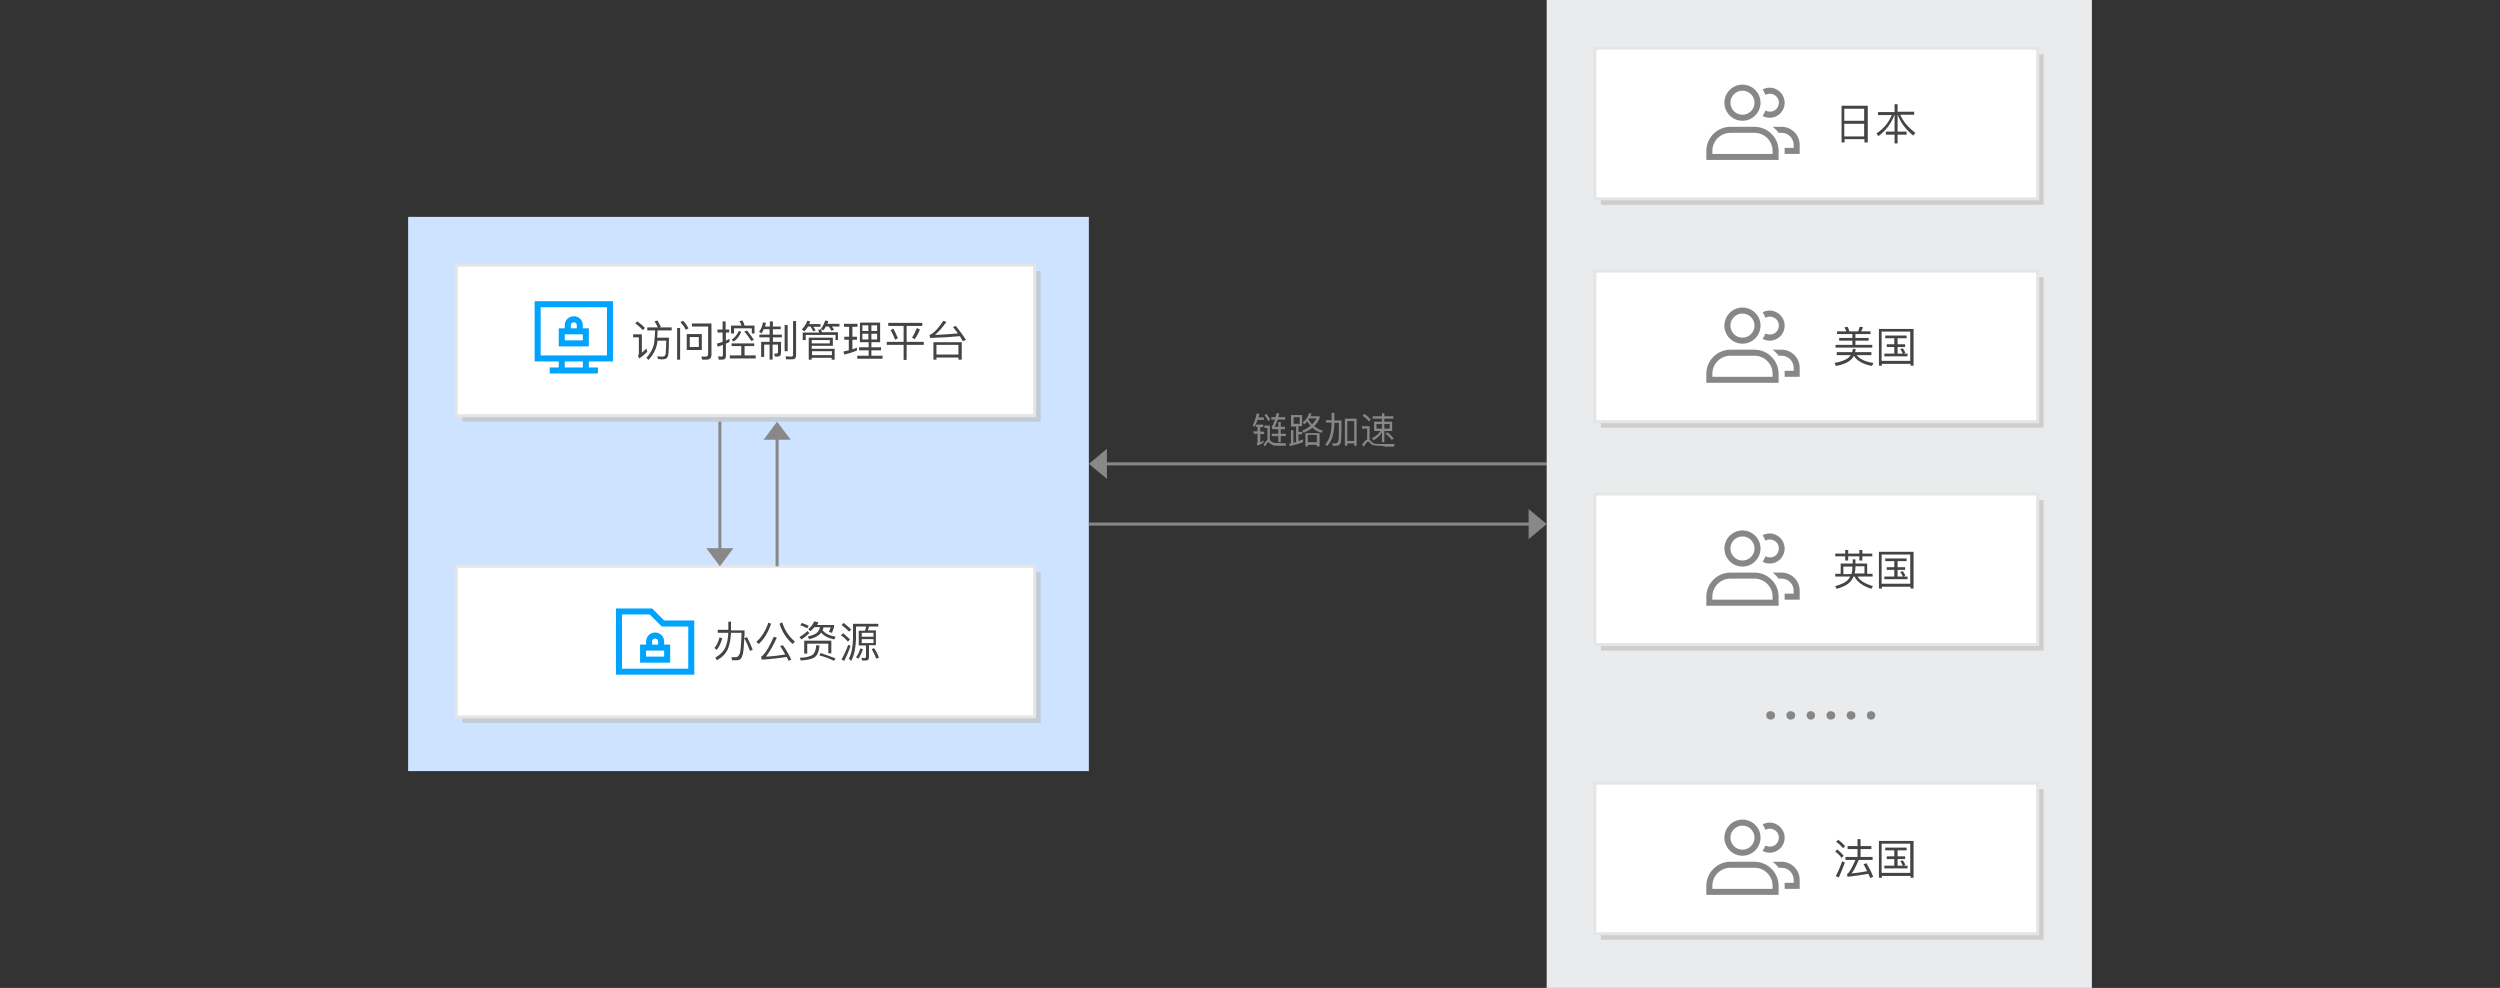 <?xml version="1.0" encoding="utf-8"?>
<!-- Generator: Adobe Illustrator 23.0.3, SVG Export Plug-In . SVG Version: 6.00 Build 0)  -->
<svg version="1.1" id="svgwrapper_svg" xmlns="http://www.w3.org/2000/svg" xmlns:xlink="http://www.w3.org/1999/xlink" x="0px"
	 y="0px" width="830px" height="328px" viewBox="0 0 830 328" style="enable-background:new 0 0 830 328;" xml:space="preserve">
<rect x="0" y="0" width="830" height="328" fill="#333333" stroke="none"/>
<path style="display:none;fill:none;stroke:#999999;" d="M295,95l77,116"/>
<g>
	<g>
		<rect x="135.5" y="72" style="fill:#CEE3FF;" width="226" height="184"/>
		<g id="RectEndPoint1_9_" transform="translate(47,240)">
			<g>
				<rect x="106.5" y="-150" style="opacity:0.6;fill:#BBBBBB;enable-background:new    ;" width="192" height="50"/>
				<rect x="104.5" y="-152" style="fill:#FFFFFF;stroke:#E5E5E5;" width="192" height="50"/>
			</g>
			<g transform="translate(20 9)">
				<g style="enable-background:new    ;">
					<path style="fill:#444444;" d="M146.1-138.1v6.2c0.5-0.4,1-0.9,1.5-1.4l0.3,1.1c-0.8,0.8-1.7,1.6-2.7,2.2l-0.4-0.9
						c0.2-0.2,0.3-0.4,0.3-0.6v-5.5h-1.9v-1H146.1z M147.1-140.1l-0.7,0.7c-0.6-0.7-1.4-1.5-2.5-2.2l0.7-0.7
						C145.7-141.5,146.5-140.8,147.1-140.1z M151.4-140.3c-0.3-0.7-0.7-1.4-1.1-2l1-0.3c0.4,0.8,0.8,1.5,1.1,2.1l-0.5,0.2h4.1v1
						h-4.7c0,0.6,0,1.4-0.1,2.4h3.9c0,3.1-0.1,5.1-0.3,6c-0.2,0.8-0.8,1.2-1.7,1.2c-0.4,0-1,0-1.6-0.1l-0.3-0.9
						c0.7,0,1.3,0.1,1.8,0.1c0.5,0,0.9-0.3,1-0.9c0.1-0.7,0.1-2.2,0.2-4.4h-2.9c-0.1,1.1-0.4,2.2-0.8,3.1c-0.5,1.2-1.3,2.3-2.2,3.3
						l-0.7-0.7c1.1-1.2,1.8-2.4,2.2-3.5c0.4-1,0.5-2.2,0.6-3.6c0-0.9,0.1-1.6,0.1-2h-2.6v-1H151.4z"/>
					<path style="fill:#444444;" d="M158.8-140.1v10.5h-1v-10.5H158.8z M161.6-140l-0.9,0.5c-0.5-1-1.1-1.8-1.8-2.6l0.9-0.4
						C160.5-141.8,161.1-140.9,161.6-140z M166-138.1v5.3h-5v-5.3H166z M165-137.1h-3v3.3h3V-137.1z M166.1-129.7l-0.3-0.9l1.5,0
						c0.5,0,0.8-0.3,0.8-0.9v-9.1h-5.4v-1h6.5v10.4c0,1-0.5,1.6-1.6,1.6H166.1z"/>
					<path style="fill:#444444;" d="M171.6-129.7l-0.2-1c0.4,0,0.7,0.1,1.1,0.1c0.4,0,0.5-0.2,0.5-0.5v-3.4
						c-0.6,0.2-1.1,0.4-1.7,0.6l-0.3-1c0.7-0.2,1.3-0.4,1.9-0.6v-3.1h-1.7v-1h1.7v-2.7h1v2.7h1.2v1H174v2.7c0.4-0.2,0.8-0.4,1.2-0.6
						v1c-0.4,0.2-0.8,0.4-1.2,0.6v4.1c0,0.8-0.4,1.2-1.2,1.2H171.6z M175.9-134.1v-0.9h7.5v0.9h-3.2v3.1h3.7v1h-8.6v-1h3.8v-3.1
						H175.9z M180.2-140.9h3.3v2.6h-0.9v-1.7h-5.9v1.7h-1v-2.6h3.5c-0.2-0.6-0.5-1.1-0.7-1.5l1-0.2
						C179.8-142.1,180-141.5,180.2-140.9z M179.1-138.8c-0.6,1.4-1.5,2.5-2.5,3.2l-0.7-0.6c1.1-0.7,1.8-1.7,2.4-2.9L179.1-138.8z
						 M183.3-136.2l-0.9,0.4c-0.7-1.1-1.4-2.2-2.3-3.1l0.9-0.4C181.8-138.3,182.6-137.2,183.3-136.2z"/>
					<path style="fill:#444444;" d="M185.8-138.3l-0.8-0.6c0.7-0.8,1.1-1.8,1.3-3.1l1,0.2c-0.1,0.4-0.2,0.9-0.3,1.2h1.6v-1.7h1v1.7
						h2.6v0.9h-2.6v1.8h3v0.9h-3v1.5h2.7v3.7c0,0.8-0.4,1.2-1.3,1.2h-0.7l-0.3-1l0.7,0c0.4,0,0.6-0.2,0.6-0.5v-2.5h-1.8v5h-1v-5
						h-1.8v4.1h-1v-5h2.8v-1.5h-3.4v-0.9h3.4v-1.8h-2C186.4-139.2,186.1-138.7,185.8-138.3z M194.5-141.1v8.7h-1v-8.7H194.5z
						 M194-129.7l-0.2-1c0.7,0,1.3,0.1,1.9,0.1c0.4,0,0.6-0.2,0.6-0.7v-11.1h1v11.4c0,0.9-0.4,1.3-1.3,1.3H194z"/>
					<path style="fill:#444444;" d="M200.1-139l-0.9-0.6c0.8-0.9,1.5-1.8,1.8-2.9l1,0.2c-0.1,0.3-0.2,0.6-0.4,0.9h3.8v0.9h-2.4
						c0.3,0.4,0.6,0.8,0.8,1.2L203-139c-0.3-0.5-0.6-1.1-0.9-1.6h-0.8C200.9-140,200.5-139.5,200.1-139z M211.4-136.1h-1v-1.7h-9.9
						v1.7h-1v-2.5h5.5c-0.1-0.3-0.3-0.6-0.4-0.9l1-0.2l-0.1-0.1c0.7-0.8,1.1-1.8,1.5-2.8l1,0.2c-0.1,0.3-0.2,0.6-0.3,0.9h4v0.9h-2.5
						c0.3,0.4,0.5,0.8,0.7,1.1l-0.9,0.3c-0.3-0.5-0.5-1-0.9-1.4h-0.9c-0.3,0.5-0.5,0.9-0.9,1.3l-0.8-0.5c0.2,0.3,0.3,0.7,0.4,1.1
						h5.3V-136.1z M209.5-134.2h-7v1h7.6v3.6h-1v-0.6h-6.6v0.6h-1v-7.3h8V-134.2z M208.5-135v-1.1h-6v1.1H208.5z M209.2-131.1v-1.3
						h-6.6v1.3H209.2z"/>
					<path style="fill:#444444;" d="M214.9-137.2v-3.3h-1.7v-1h4.5v1h-1.7v3.3h1.5v1h-1.5v3.2c0.5-0.2,1-0.4,1.5-0.6v1
						c-1.3,0.5-2.7,1-4.2,1.3l-0.3-1c0.6-0.1,1.2-0.3,1.8-0.4v-3.5h-1.5v-1H214.9z M225.2-141.9v6.5h-2.9v1.7h3.2v1h-3.2v1.8h3.7v1
						h-8.4v-1h3.8v-1.8h-3.2v-1h3.2v-1.7h-2.9v-6.5H225.2z M221.3-139.1v-1.9h-2v1.9H221.3z M221.3-138.2h-2v1.9h2V-138.2z
						 M222.3-139.1h1.9v-1.9h-1.9V-139.1z M224.2-138.2h-1.9v1.9h1.9V-138.2z"/>
					<path style="fill:#444444;" d="M239.2-141.8v1H234v5.3h5.7v1H234v5h-1v-5h-5.6v-1h5.6v-5.3h-5.1v-1H239.2z M231.1-136.7
						l-0.9,0.5c-0.5-1.2-1-2.3-1.5-3.2l0.9-0.5C230.1-139,230.6-137.9,231.1-136.7z M238.4-139.6c-0.4,1.1-1,2.2-1.7,3.2l-0.9-0.5
						c0.7-1.1,1.2-2.2,1.6-3.2L238.4-139.6z"/>
					<path style="fill:#444444;" d="M241.6-137.8c1.2-0.4,2.8-2,4.6-4.7l1,0.4c-1.3,1.8-2.5,3.2-3.8,4.3c2.7-0.1,5.2-0.3,7.6-0.5
						c-0.5-0.8-1.1-1.5-1.6-2.1l0.9-0.4c1.2,1.4,2.3,3,3.4,4.6l-1,0.5c-0.4-0.6-0.7-1.1-1-1.7c-3,0.3-6.2,0.5-9.9,0.6L241.6-137.8z
						 M252.2-129.6h-1v-0.7h-7.3v0.7h-1v-5.8h9.4V-129.6z M251.2-131.3v-3.2h-7.3v3.2H251.2z"/>
				</g>
			</g>
		</g>
		<g id="RectEndPoint1_8_" transform="translate(47,240)">
			<g>
				<rect x="106.5" y="-50" style="opacity:0.6;fill:#BBBBBB;enable-background:new    ;" width="192" height="50"/>
				<rect x="104.5" y="-52" style="fill:#FFFFFF;stroke:#E5E5E5;" width="192" height="50"/>
			</g>
			<g transform="translate(20 9)">
				<g style="enable-background:new    ;">
					<path style="fill:#444444;" d="M172.8-37.1c-0.5,1.7-1.1,3-1.9,3.9l-0.7-0.7c0.8-0.9,1.3-2.1,1.7-3.5L172.8-37.1z M175.7-42.4
						v2.5c0,0.1,0,0.1,0,0.2h4.5c0,0.9,0,1.8-0.1,2.6l0.9-0.4c0.7,1.3,1.3,2.7,1.9,4.2l-0.9,0.4c-0.6-1.6-1.2-3-1.9-4.2
						c-0.1,1.3-0.1,2.4-0.2,3.3c-0.1,1.5-0.4,2.5-0.7,3.1c-0.3,0.6-0.8,0.9-1.5,0.9h-1.6l-0.3-1c0.5,0,0.9,0,1.4,0
						c0.7,0,1.2-0.5,1.5-1.5c0.2-1,0.4-3.2,0.5-6.6h-3.5c-0.1,2.2-0.5,4-1.1,5.5c-0.7,1.5-1.9,2.7-3.6,3.6l-0.5-0.9
						c1.6-0.9,2.7-2,3.4-3.5c0.5-1.3,0.8-2.8,0.9-4.7h-3.5v-1h3.5v-2.7H175.7z"/>
					<path style="fill:#444444;" d="M189-41.9c-1,2.9-2.4,5.2-4.1,6.7l-0.8-0.7c1.8-1.6,3.1-3.7,4-6.4L189-41.9z M195.7-30l-0.9,0.4
						c-0.2-0.5-0.4-0.9-0.6-1.3c-2.5,0.4-5.2,0.7-8.3,0.9l-0.2-1c1.1-0.6,2.5-2.8,4.2-6.6l1,0.3c-1.2,2.7-2.4,4.7-3.6,6.3
						c2.3-0.1,4.4-0.4,6.4-0.7c-0.5-1-1.1-1.9-1.7-2.8l0.9-0.3C194-33.4,194.9-31.7,195.7-30z M196.9-36l-0.7,0.8
						c-2.1-1.7-3.5-4-4.4-6.7l0.9-0.5C193.5-39.8,194.9-37.7,196.9-36z"/>
					<path style="fill:#444444;" d="M201.7-38.8c-0.7,0.7-1.6,1.4-2.6,2.1l-0.7-0.8c1.1-0.6,2-1.3,2.7-2L201.7-38.8z M205.1-34.7
						c-0.2,1.8-0.6,3-1.3,3.6c-0.7,0.8-2.4,1.2-4.9,1.4l-0.4-0.9c2.2-0.1,3.7-0.5,4.4-1.1c0.6-0.6,1-1.6,1.1-3.1L205.1-34.7z
						 M201.5-41.2l-0.5,0.8c-0.8-0.4-1.5-0.8-2.3-1l0.5-0.8C200-41.9,200.8-41.6,201.5-41.2z M209-32.1h-1v-3.2h-7v3.3h-1v-4.3h9
						V-32.1z M204.7-42.4c-0.1,0.3-0.2,0.6-0.4,0.9h5.6v0.6c-0.2,0.7-0.4,1.4-0.7,2l-1-0.3c0.2-0.4,0.4-0.9,0.6-1.5h-2.4
						c-0.1,0.3-0.1,0.6-0.3,0.9c0.7,1.1,2.2,1.8,4.3,2.2l-0.4,0.9c-2-0.4-3.5-1.2-4.4-2.3c-0.2,0.3-0.3,0.5-0.6,0.7
						c-0.7,0.6-1.8,1.2-3.4,1.5l-0.4-0.9c1.4-0.3,2.4-0.7,3-1.2c0.5-0.5,0.9-1.1,1-1.9h-1.8c-0.4,0.5-0.9,1-1.4,1.4l-0.6-0.8
						c0.9-0.7,1.5-1.5,1.9-2.5L204.7-42.4z M210.4-30.4l-0.5,0.8c-1.6-0.8-3.2-1.4-4.9-1.8l0.5-0.8C207.2-31.6,208.9-31,210.4-30.4z
						"/>
					<path style="fill:#444444;" d="M215.2-36.7l-0.7,0.7c-0.6-0.7-1.3-1.4-2.3-2.1l0.7-0.7C213.8-38,214.6-37.3,215.2-36.7z
						 M215.4-34.6c-0.6,1.8-1.3,3.4-2.1,5l-0.9-0.4c0.8-1.6,1.6-3.2,2.2-4.9L215.4-34.6z M215.6-40l-0.7,0.7
						c-0.6-0.7-1.5-1.4-2.5-2.2l0.7-0.7C214.1-41.4,214.9-40.7,215.6-40z M220.2-39.7c0.2-0.4,0.3-0.9,0.4-1.3h-3.4v4.1
						c-0.1,3-0.6,5.5-1.6,7.3l-0.8-0.7c0.9-1.6,1.3-3.8,1.4-6.6v-5h8.4v0.9h-3.1c-0.1,0.5-0.2,0.9-0.4,1.3h2.7v4.9h-2.3v4
						c0,0.8-0.4,1.1-1.1,1.1h-1.2l-0.2-0.9c0.4,0,0.7,0.1,1,0.1c0.3,0,0.5-0.2,0.5-0.5v-3.7h-2.4v-4.9H220.2z M219.5-33.5
						c-0.4,1.2-0.9,2.3-1.5,3.2l-0.8-0.5c0.7-0.9,1.1-1.8,1.4-2.9L219.5-33.5z M223-37.6v-1.3h-3.9v1.3H223z M223-36.8h-3.9v1.3h3.9
						V-36.8z M224.8-30.7l-0.9,0.4c-0.4-1.2-1-2.3-1.5-3.2l0.8-0.3C223.9-32.8,224.4-31.8,224.8-30.7z"/>
				</g>
			</g>
		</g>
		<g>
			<g>
				<path style="fill:none;stroke:#888888;" d="M258,188v-46"/>
				<g transform="translate(0.5, 0)">
					<polygon style="fill-rule:evenodd;clip-rule:evenodd;fill:#888888;" points="262,146 257.5,140 253,146 					"/>
				</g>
				<path style="fill:none;stroke:#FF0000;stroke-width:15;stroke-opacity:0;" d="M258,188v-46"/>
			</g>
			<g>
				<path style="fill:none;stroke:#888888;" d="M239,140v46"/>
				<g transform="translate(0.5, 0)">
					<polygon style="fill-rule:evenodd;clip-rule:evenodd;fill:#888888;" points="243,182 238.5,188 234,182 					"/>
				</g>
				<path style="fill:none;stroke:#FF0000;stroke-width:15;stroke-opacity:0;" d="M239,140v46"/>
			</g>
		</g>
		<g>
			<rect x="201.5" y="197" style="fill:none;" width="32" height="32"/>
			<g>
				<path style="fill:#00A4FF;" d="M220.5,206l-4-4h-12v22h26v-18H220.5z M228.5,222h-22v-18h9.2l3.4,3.4l0.6,0.6h0.8h8V222z"/>
				<path style="fill:#00A4FF;" d="M220.5,213c0-1.7-1.3-3-3-3s-3,1.3-3,3v1h-2v6h10v-6h-2V213z M220.5,218h-6v-2h6V218z M216.5,214
					v-1c0-0.6,0.4-1,1-1s1,0.4,1,1v1H216.5z"/>
			</g>
		</g>
		<g>
			<rect x="174.5" y="96" style="fill:none;" width="32" height="32"/>
			<g>
				<path style="fill:#00A4FF;" d="M203.5,120v-20h-26v20h8v2h-3v2h16v-2h-3v-2H203.5z M179.5,118v-16h22v16H179.5z M193.5,122h-6
					v-2h6V122z"/>
				<path style="fill:#00A4FF;" d="M193.5,108c0-1.7-1.3-3-3-3s-3,1.3-3,3v1h-2v6h10v-6h-2V108z M193.5,113h-6v-2h6V113z M189.5,109
					v-1c0-0.6,0.4-1,1-1s1,0.4,1,1v1H189.5z"/>
			</g>
		</g>
	</g>
	<g transform="translate(0 0)">
		<g style="enable-background:new    ;">
			<path style="fill:#878787;" d="M418.1,137.4c-0.1,0.4-0.2,0.8-0.3,1.2h1.8v0.8h-2.1c-0.3,0.8-0.6,1.6-0.9,2.3l-0.7-0.4
				c0.6-1.2,1-2.5,1.3-4L418.1,137.4z M419.4,141v0.8h-1v1.5h1.3v0.8h-1.3v2.8c0.3-0.2,0.7-0.4,1-0.7l0.1,0.7c-0.6,0.4-1.2,0.8-2,1
				l-0.3-0.7c0.2-0.1,0.3-0.2,0.3-0.4V144h-1.3v-0.8h1.3v-1.5H417V141H419.4z M427,147.2l-0.2,0.8h-1.6c-0.4,0-0.7,0-1.1,0
				c-0.6,0-1-0.1-1.5-0.2c-0.4-0.1-0.8-0.4-1.1-0.7c-0.2-0.2-0.3-0.3-0.4-0.3c-0.2,0-0.6,0.5-1.1,1.4l-0.5-0.6
				c0.5-0.8,0.9-1.3,1.3-1.5v-4h-1v-0.8h1.8v4.8c0,0,0.1,0.1,0.1,0.1c0.2,0.3,0.6,0.6,0.9,0.7c0.3,0.1,0.7,0.2,1.2,0.2
				c0.5,0,0.9,0,1.4,0C425.8,147.2,426.5,147.2,427,147.2z M421.7,139.3l-0.6,0.5c-0.3-0.6-0.7-1.2-1.3-2l0.6-0.4
				C421,138.2,421.5,138.8,421.7,139.3z M424.4,144v-1.5h-2l-0.2-0.7c0.4-0.7,0.8-1.5,1.1-2.5h-1.2v-0.8h1.4
				c0.1-0.4,0.2-0.9,0.4-1.4l0.8,0.2c-0.1,0.4-0.2,0.8-0.3,1.2h2.3v0.8h-2.5c-0.3,0.9-0.6,1.7-1,2.4h1.2v-1.6h0.8v1.6h1.4v0.8h-1.4
				v1.5h1.7v0.8h-1.7v2h-0.8v-2h-2.2V144H424.4z"/>
			<path style="fill:#878787;" d="M432.3,137.7v3.8h-1.2v1.9h1.2v0.8h-1.2v2.2c0.5-0.2,1-0.3,1.5-0.5v0.9c-1.2,0.5-2.7,0.9-4.4,1.3
				l-0.2-0.8l0.6-0.1v-4.4h0.8v4.2c0.3-0.1,0.6-0.2,0.9-0.2v-5.2h-1.7v-3.8H432.3z M431.5,138.5h-2v2.2h2V138.5z M435.4,137.3
				c-0.1,0.3-0.2,0.6-0.3,0.9h3v0.6c-0.4,1-1,1.9-1.8,2.7c0.8,0.6,1.8,1.2,2.9,1.5l-0.5,0.7c-1.2-0.4-2.2-0.9-3-1.7
				c-0.8,0.7-1.8,1.2-2.9,1.7l-0.5-0.7c1.1-0.4,2-1,2.8-1.6c-0.4-0.5-0.8-1-1.1-1.5c-0.3,0.4-0.7,0.7-1,1l-0.5-0.7
				c1.1-0.8,1.8-1.8,2.2-3.1L435.4,137.3z M438,148.2h-0.8v-0.5h-3v0.5h-0.8v-4.4h4.7V148.2z M437.2,146.8v-2.4h-3v2.4H437.2z
				 M435.6,140.9c0.6-0.6,1.1-1.2,1.5-2h-2.5c-0.1,0.1-0.1,0.2-0.2,0.3C434.8,139.9,435.2,140.5,435.6,140.9z"/>
			<path style="fill:#878787;" d="M443,137.2v2.4h2.4c0,3.7-0.1,6.1-0.2,6.9c-0.1,1-0.7,1.5-1.8,1.5c-0.2,0-0.5,0-0.9,0l-0.2-0.8
				c0.4,0,0.7,0,1,0c0.6,0,1-0.3,1.1-1c0.1-0.6,0.1-2.6,0.1-5.8H443c0,3.5-0.8,6.1-2.4,7.7l-0.6-0.6c1.4-1.5,2.1-3.9,2.1-7.2h-1.9
				v-0.8h1.9v-2.4H443z M450.4,148h-0.8v-0.8h-2.3v0.8h-0.8v-9h3.9V148z M449.6,146.4v-6.6h-2.3v6.6H449.6z"/>
			<path style="fill:#878787;" d="M457.9,148c-0.8,0-1.4-0.1-1.9-0.2c-0.5-0.1-0.9-0.4-1.3-0.9c-0.2-0.2-0.3-0.3-0.5-0.3
				c-0.3,0-0.8,0.6-1.4,1.7l-0.6-0.6c0.6-1,1.2-1.6,1.7-1.8v-3.6h-1.7v-0.8h2.5v4.5c0.1,0.1,0.2,0.2,0.3,0.3
				c0.3,0.3,0.6,0.6,0.9,0.8c0.4,0.2,0.9,0.3,1.6,0.3c0.6,0,1.4,0,2.4,0c0.6,0,1.2,0,1.7,0c0.6,0,1,0,1.4,0l-0.2,0.9H460
				C459.3,148,458.6,148,457.9,148z M455.1,139.3l-0.6,0.6c-0.5-0.6-1.2-1.2-2.1-1.9l0.6-0.6C453.8,138,454.5,138.6,455.1,139.3z
				 M458.8,138.2v-1h0.8v1h3v0.8h-3v1h2.6v3.1h-2.6v3.7h-0.8v-3.3c-0.6,1.1-1.6,2-2.8,2.7l-0.5-0.7c1.3-0.7,2.3-1.5,2.8-2.4h-2.1
				V140h2.6v-1h-3.1v-0.8H458.8z M458.8,140.8H457v1.5h1.8V140.8z M461.4,140.8h-1.8v1.5h1.8V140.8z M462.7,145.5l-0.6,0.6
				c-0.5-0.7-1.2-1.4-2.1-2.1l0.6-0.5C461.4,144.1,462.1,144.8,462.7,145.5z"/>
		</g>
	</g>
	<g>
		<g>
			<g transform="translate(0.5, 0)">
				<polygon style="fill-rule:evenodd;clip-rule:evenodd;fill:#888888;" points="367,159 361,154 367,149 				"/>
			</g>
		</g>
		<line style="fill:none;stroke:#888888;" x1="366.5" y1="154" x2="513.5" y2="154"/>
		<g>
			<g transform="translate(0.5, 0)">
				<polygon style="fill-rule:evenodd;clip-rule:evenodd;fill:#888888;" points="507,179 513,174 507,169 				"/>
			</g>
		</g>
		<line style="fill:none;stroke:#888888;" x1="508.5" y1="174" x2="361.5" y2="174"/>
	</g>
	<g>
		<rect x="513.5" style="fill:#EAEBEC;" width="181" height="328"/>
		<g id="RectEndPoint8_3_" transform="translate(408,205)">
			<rect x="123.5" y="-113" style="opacity:0.6;fill:#BBBBBB;enable-background:new    ;" width="147" height="50"/>
			<rect x="121.5" y="-115" style="fill:#FFFFFF;stroke:#E5E5E5;" width="147" height="50"/>
			<g transform="translate(20 9)">
				<g>
					<g>
						<path style="fill:#878787;" d="M150.5-109.9c2.2,0,4,1.8,4,4c0,2.2-1.8,4-4,4s-4-1.8-4-4C146.5-108.1,148.3-109.9,150.5-109.9
							 M150.5-111.9c-3.3,0-6,2.7-6,6c0,3.3,2.7,6,6,6s6-2.7,6-6C156.5-109.2,153.8-111.9,150.5-111.9z"/>
						<path style="fill:#878787;" d="M154.5-95.9c3.3,0,6,2.7,6,6v1h-20v-1c0-3.3,2.7-6,6-6H154.5 M154.5-97.9h-8c-4.4,0-8,3.6-8,8
							v3h24v-3C162.5-94.3,158.9-97.9,154.5-97.9z"/>
						<path style="fill:#878787;" d="M163.5-97.9h-3c0.8,0.6,1.4,1.2,2,2h1c2.2,0,4,1.8,4,4v1h-3c0,0.3,0,0.7,0,1v1h5v-3
							C169.5-95.2,166.8-97.9,163.5-97.9z"/>
						<path style="fill:#878787;" d="M159.5-110.9c-0.8,0-1.6,0.2-2.3,0.6c0.4,0.6,0.7,1.2,0.9,1.8c1.4-0.8,3.3-0.3,4.1,1.1
							c0.8,1.4,0.3,3.3-1.1,4.1c-0.9,0.5-2,0.5-3,0c-0.2,0.6-0.5,1.2-0.9,1.8c0.7,0.4,1.5,0.6,2.3,0.6c2.8,0,5-2.2,5-5
							C164.5-108.6,162.3-110.9,159.5-110.9z"/>
					</g>
				</g>
				<g style="enable-background:new    ;">
					<path style="fill:#444444;" d="M188.1-98.1c-0.1,0.4-0.1,0.7-0.2,1h5.4v1h-4.9c1,1.3,2.8,2.2,5.6,2.6l-0.5,1
						c-3.1-0.6-5.1-1.8-6-3.4c-0.3,0.6-0.7,1.1-1.2,1.5c-0.9,0.8-2.5,1.5-4.8,1.9l-0.4-1c2-0.4,3.5-0.9,4.4-1.6
						c0.4-0.3,0.7-0.6,0.9-1h-4.6v-1h5.1c0.1-0.4,0.2-0.7,0.3-1.1L188.1-98.1z M185-104c-0.2-0.5-0.4-0.9-0.7-1.3l1.1-0.2
						c0.2,0.4,0.4,0.9,0.6,1.5h2.9c0.2-0.5,0.4-1,0.5-1.5l1.1,0.1c-0.1,0.5-0.3,0.9-0.6,1.4h3.1v0.9H188v1.3h4.4v0.9H188v1.4h5.6
						v0.9h-12.2v-0.9h5.6v-1.4h-4.4v-0.9h4.4v-1.3h-5.1v-0.9H185z"/>
					<path style="fill:#444444;" d="M207.3-92.6h-1v-0.6h-9.5v0.6h-1v-12.2h11.5V-92.6z M206.2-94.2v-9.7h-9.5v9.7H206.2z
						 M205-102.6v0.9H202v2h2.5v0.9H202v2.2h3.3v0.9h-7.7v-0.9h3.3v-2.2h-2.5v-0.9h2.5v-2h-3v-0.9H205z M204.6-96.9l-0.8,0.4
						c-0.3-0.6-0.6-1.2-0.9-1.6l0.8-0.3C204-98,204.3-97.5,204.6-96.9z"/>
				</g>
			</g>
		</g>
		<g id="RectEndPoint9_3_" transform="translate(408,131)">
			<rect x="123.5" y="-113" style="opacity:0.6;fill:#BBBBBB;enable-background:new    ;" width="147" height="50"/>
			<rect x="121.5" y="-115" style="fill:#FFFFFF;stroke:#E5E5E5;" width="147" height="50"/>
			<g transform="translate(20 9)">
				<g>
					<g>
						<path style="fill:#878787;" d="M150.5-109.9c2.2,0,4,1.8,4,4c0,2.2-1.8,4-4,4s-4-1.8-4-4C146.5-108.1,148.3-109.9,150.5-109.9
							 M150.5-111.9c-3.3,0-6,2.7-6,6c0,3.3,2.7,6,6,6s6-2.7,6-6C156.5-109.2,153.8-111.9,150.5-111.9z"/>
						<path style="fill:#878787;" d="M154.5-95.9c3.3,0,6,2.7,6,6v1h-20v-1c0-3.3,2.7-6,6-6H154.5 M154.5-97.9h-8c-4.4,0-8,3.6-8,8
							v3h24v-3C162.5-94.3,158.9-97.9,154.5-97.9z"/>
						<path style="fill:#878787;" d="M163.5-97.9h-3c0.8,0.6,1.4,1.2,2,2h1c2.2,0,4,1.8,4,4v1h-3c0,0.3,0,0.7,0,1v1h5v-3
							C169.5-95.2,166.8-97.9,163.5-97.9z"/>
						<path style="fill:#878787;" d="M159.5-110.9c-0.8,0-1.6,0.2-2.3,0.6c0.4,0.6,0.7,1.2,0.9,1.8c1.4-0.8,3.3-0.3,4.1,1.1
							c0.8,1.4,0.3,3.3-1.1,4.1c-0.9,0.5-2,0.5-3,0c-0.2,0.6-0.5,1.2-0.9,1.8c0.7,0.4,1.5,0.6,2.3,0.6c2.8,0,5-2.2,5-5
							C164.5-108.6,162.3-110.9,159.5-110.9z"/>
					</g>
				</g>
				<g style="enable-background:new    ;">
					<path style="fill:#444444;" d="M192-92.7h-1v-1.1h-6.6v1.1h-1v-12.2h8.7V-92.7z M190.9-99.9v-4h-6.6v4H190.9z M190.9-94.7v-4.2
						h-6.6v4.2H190.9z"/>
					<path style="fill:#444444;" d="M201-102.9v-2.5h1v2.5h5.5v1h-4.6c0.9,2.2,2.6,4.2,5,6l-0.7,0.9c-2.5-2-4.2-4.3-5.1-6.8H202v5.5
						h3v1h-3v2.9h-1v-2.9h-2.9v-1h2.9v-5.5h-0.1c-1,2.8-2.8,5.2-5.3,7l-0.6-0.9c2.4-1.6,4-3.6,5.1-6.1h-4.6v-1H201z"/>
				</g>
			</g>
		</g>
		<g id="RectEndPoint6_3_" transform="translate(408,279)">
			<rect x="123.5" y="-113" style="opacity:0.6;fill:#BBBBBB;enable-background:new    ;" width="147" height="50"/>
			<rect x="121.5" y="-115" style="fill:#FFFFFF;stroke:#E5E5E5;" width="147" height="50"/>
			<g transform="translate(20 9)">
				<g>
					<g>
						<path style="fill:#878787;" d="M150.5-109.9c2.2,0,4,1.8,4,4c0,2.2-1.8,4-4,4s-4-1.8-4-4C146.5-108.1,148.3-109.9,150.5-109.9
							 M150.5-111.9c-3.3,0-6,2.7-6,6c0,3.3,2.7,6,6,6s6-2.7,6-6C156.5-109.2,153.8-111.9,150.5-111.9z"/>
						<path style="fill:#878787;" d="M154.5-95.9c3.3,0,6,2.7,6,6v1h-20v-1c0-3.3,2.7-6,6-6H154.5 M154.5-97.9h-8c-4.4,0-8,3.6-8,8
							v3h24v-3C162.5-94.3,158.9-97.9,154.5-97.9z"/>
						<path style="fill:#878787;" d="M163.5-97.9h-3c0.8,0.6,1.4,1.2,2,2h1c2.2,0,4,1.8,4,4v1h-3c0,0.3,0,0.7,0,1v1h5v-3
							C169.5-95.2,166.8-97.9,163.5-97.9z"/>
						<path style="fill:#878787;" d="M159.5-110.9c-0.8,0-1.6,0.2-2.3,0.6c0.4,0.6,0.7,1.2,0.9,1.8c1.4-0.8,3.3-0.3,4.1,1.1
							c0.8,1.4,0.3,3.3-1.1,4.1c-0.9,0.5-2,0.5-3,0c-0.2,0.6-0.5,1.2-0.9,1.8c0.7,0.4,1.5,0.6,2.3,0.6c2.8,0,5-2.2,5-5
							C164.5-108.6,162.3-110.9,159.5-110.9z"/>
					</g>
				</g>
				<g style="enable-background:new    ;">
					<path style="fill:#444444;" d="M188-102.3v1.4h3.9v3.4h1.8v0.9h-5c0.8,1.4,2.5,2.4,5.1,3.2l-0.5,0.9c-3-1-4.8-2.4-5.6-4.1h-0.3
						c-0.3,0.6-0.6,1.1-1,1.6c-0.9,1.1-2.5,1.9-4.6,2.5l-0.5-0.9c2.1-0.6,3.6-1.3,4.4-2.3c0.2-0.3,0.4-0.6,0.6-0.9h-5v-0.9h1.8v-3.4
						h4v-1.4H188z M184.6-104.2v-1.2h1v1.2h3.7v-1.2h1v1.2h3.3v0.9h-3.3v1.4h-1v-1.4h-3.7v1.4h-1v-1.4h-3.3v-0.9H184.6z M186.7-97.5
						c0.2-0.6,0.3-1.3,0.3-2v-0.4h-3v2.5H186.7z M191-97.5v-2.5H188v0.4c0,0.8-0.1,1.4-0.3,2H191z"/>
					<path style="fill:#444444;" d="M207.3-92.6h-1v-0.6h-9.5v0.6h-1v-12.2h11.5V-92.6z M206.2-94.2v-9.7h-9.5v9.7H206.2z
						 M205-102.6v0.9H202v2h2.5v0.9H202v2.2h3.3v0.9h-7.7v-0.9h3.3v-2.2h-2.5v-0.9h2.5v-2h-3v-0.9H205z M204.6-96.9l-0.8,0.4
						c-0.3-0.6-0.6-1.2-0.9-1.6l0.8-0.3C204-98,204.3-97.5,204.6-96.9z"/>
				</g>
			</g>
		</g>
		<g id="RectEndPoint7_3_" transform="translate(408,355)">
			<rect x="123.5" y="-93" style="opacity:0.6;fill:#BBBBBB;enable-background:new    ;" width="147" height="50"/>
			<rect x="121.5" y="-95" style="fill:#FFFFFF;stroke:#E5E5E5;" width="147" height="50"/>
			<g transform="translate(20 9)">
				<g>
					<g>
						<path style="fill:#878787;" d="M150.5-89.9c2.2,0,4,1.8,4,4c0,2.2-1.8,4-4,4s-4-1.8-4-4C146.5-88.1,148.3-89.9,150.5-89.9
							 M150.5-91.9c-3.3,0-6,2.7-6,6c0,3.3,2.7,6,6,6s6-2.7,6-6C156.5-89.2,153.8-91.9,150.5-91.9z"/>
						<path style="fill:#878787;" d="M154.5-75.9c3.3,0,6,2.7,6,6v1h-20v-1c0-3.3,2.7-6,6-6H154.5 M154.5-77.9h-8c-4.4,0-8,3.6-8,8
							v3h24v-3C162.5-74.3,158.9-77.9,154.5-77.9z"/>
						<path style="fill:#878787;" d="M163.5-77.9h-3c0.8,0.6,1.4,1.2,2,2h1c2.2,0,4,1.8,4,4v1h-3c0,0.3,0,0.7,0,1v1h5v-3
							C169.5-75.2,166.8-77.9,163.5-77.9z"/>
						<path style="fill:#878787;" d="M159.5-90.9c-0.8,0-1.6,0.2-2.3,0.6c0.4,0.6,0.7,1.2,0.9,1.8c1.4-0.8,3.3-0.3,4.1,1.1
							c0.8,1.4,0.3,3.3-1.1,4.1c-0.9,0.5-2,0.5-3,0c-0.2,0.6-0.5,1.2-0.9,1.8c0.7,0.4,1.5,0.6,2.3,0.6c2.8,0,5-2.2,5-5
							C164.5-88.6,162.3-90.9,159.5-90.9z"/>
					</g>
				</g>
				<g style="enable-background:new    ;">
					<path style="fill:#444444;" d="M184.1-79.9l-0.7,0.7c-0.5-0.7-1.2-1.4-2.1-2.1l0.7-0.7C182.8-81.3,183.5-80.6,184.1-79.9z
						 M184.5-77.7c-0.6,1.8-1.3,3.4-2,5l-1-0.4c0.8-1.6,1.5-3.2,2.1-4.9L184.5-77.7z M184.6-83.1l-0.7,0.7c-0.6-0.7-1.3-1.4-2.3-2.1
						l0.7-0.7C183.2-84.5,184-83.8,184.6-83.1z M189.7-85.4v2.3h3.6v1h-3.6v2.6h4v1h-4.6c-0.9,2.1-1.7,3.7-2.4,4.5
						c1.7-0.2,3.4-0.4,5.2-0.8c-0.4-0.8-0.8-1.6-1.2-2.3l1-0.3c0.8,1.4,1.6,2.9,2.2,4.5l-1,0.4c-0.2-0.5-0.4-1-0.6-1.4
						c-2.1,0.4-4.4,0.7-6.9,1l-0.2-0.9c0.1,0,0.2-0.1,0.2-0.1c0.7-0.6,1.5-2.1,2.6-4.6h-3.3v-1h4v-2.6h-3.3v-1h3.3v-2.3H189.7z"/>
					<path style="fill:#444444;" d="M207.3-72.6h-1v-0.6h-9.5v0.6h-1v-12.2h11.5V-72.6z M206.2-74.2v-9.7h-9.5v9.7H206.2z M205-82.6
						v0.9H202v2h2.5v0.9H202v2.2h3.3v0.9h-7.7v-0.9h3.3v-2.2h-2.5v-0.9h2.5v-2h-3v-0.9H205z M204.6-76.9l-0.8,0.4
						c-0.3-0.6-0.6-1.2-0.9-1.6l0.8-0.3C204-78,204.3-77.5,204.6-76.9z"/>
				</g>
			</g>
		</g>
		<g>
			<path style="fill:#878787;" d="M588.9,236.5c0.3,0.3,0.4,0.6,0.4,1s-0.1,0.8-0.4,1c-0.3,0.3-0.7,0.4-1.1,0.4
				c-0.4,0-0.7-0.1-1-0.4c-0.3-0.3-0.4-0.6-0.4-1c0-0.4,0.1-0.8,0.4-1c0.3-0.3,0.6-0.4,1-0.4C588.2,236.1,588.6,236.3,588.9,236.5z
				 M595.6,236.5c0.3,0.3,0.4,0.6,0.4,1s-0.1,0.8-0.4,1c-0.3,0.3-0.7,0.4-1.1,0.4s-0.7-0.1-1-0.4c-0.3-0.3-0.4-0.6-0.4-1
				c0-0.4,0.1-0.8,0.4-1c0.3-0.3,0.6-0.4,1-0.4C594.9,236.1,595.3,236.3,595.6,236.5z M602.2,236.5c0.3,0.3,0.4,0.6,0.4,1
				s-0.2,0.8-0.4,1c-0.3,0.3-0.6,0.4-1,0.4c-0.4,0-0.8-0.1-1-0.4c-0.3-0.3-0.4-0.6-0.4-1c0-0.4,0.1-0.8,0.4-1c0.3-0.3,0.6-0.4,1-0.4
				C601.6,236.1,601.9,236.3,602.2,236.5z"/>
			<path style="fill:#878787;" d="M608.9,236.5c0.3,0.3,0.4,0.6,0.4,1s-0.1,0.8-0.4,1c-0.3,0.3-0.7,0.4-1.1,0.4
				c-0.4,0-0.7-0.1-1-0.4c-0.3-0.3-0.4-0.6-0.4-1c0-0.4,0.1-0.8,0.4-1c0.3-0.3,0.6-0.4,1-0.4C608.2,236.1,608.6,236.3,608.9,236.5z
				 M615.6,236.5c0.3,0.3,0.4,0.6,0.4,1s-0.1,0.8-0.4,1c-0.3,0.3-0.7,0.4-1.1,0.4s-0.7-0.1-1-0.4c-0.3-0.3-0.4-0.6-0.4-1
				c0-0.4,0.1-0.8,0.4-1c0.3-0.3,0.6-0.4,1-0.4C614.9,236.1,615.3,236.3,615.6,236.5z M622.2,236.5c0.3,0.3,0.4,0.6,0.4,1
				s-0.2,0.8-0.4,1c-0.3,0.3-0.6,0.4-1,0.4c-0.4,0-0.8-0.1-1-0.4c-0.3-0.3-0.4-0.6-0.4-1c0-0.4,0.1-0.8,0.4-1c0.3-0.3,0.6-0.4,1-0.4
				C621.6,236.1,621.9,236.3,622.2,236.5z"/>
		</g>
	</g>
</g>
</svg>
